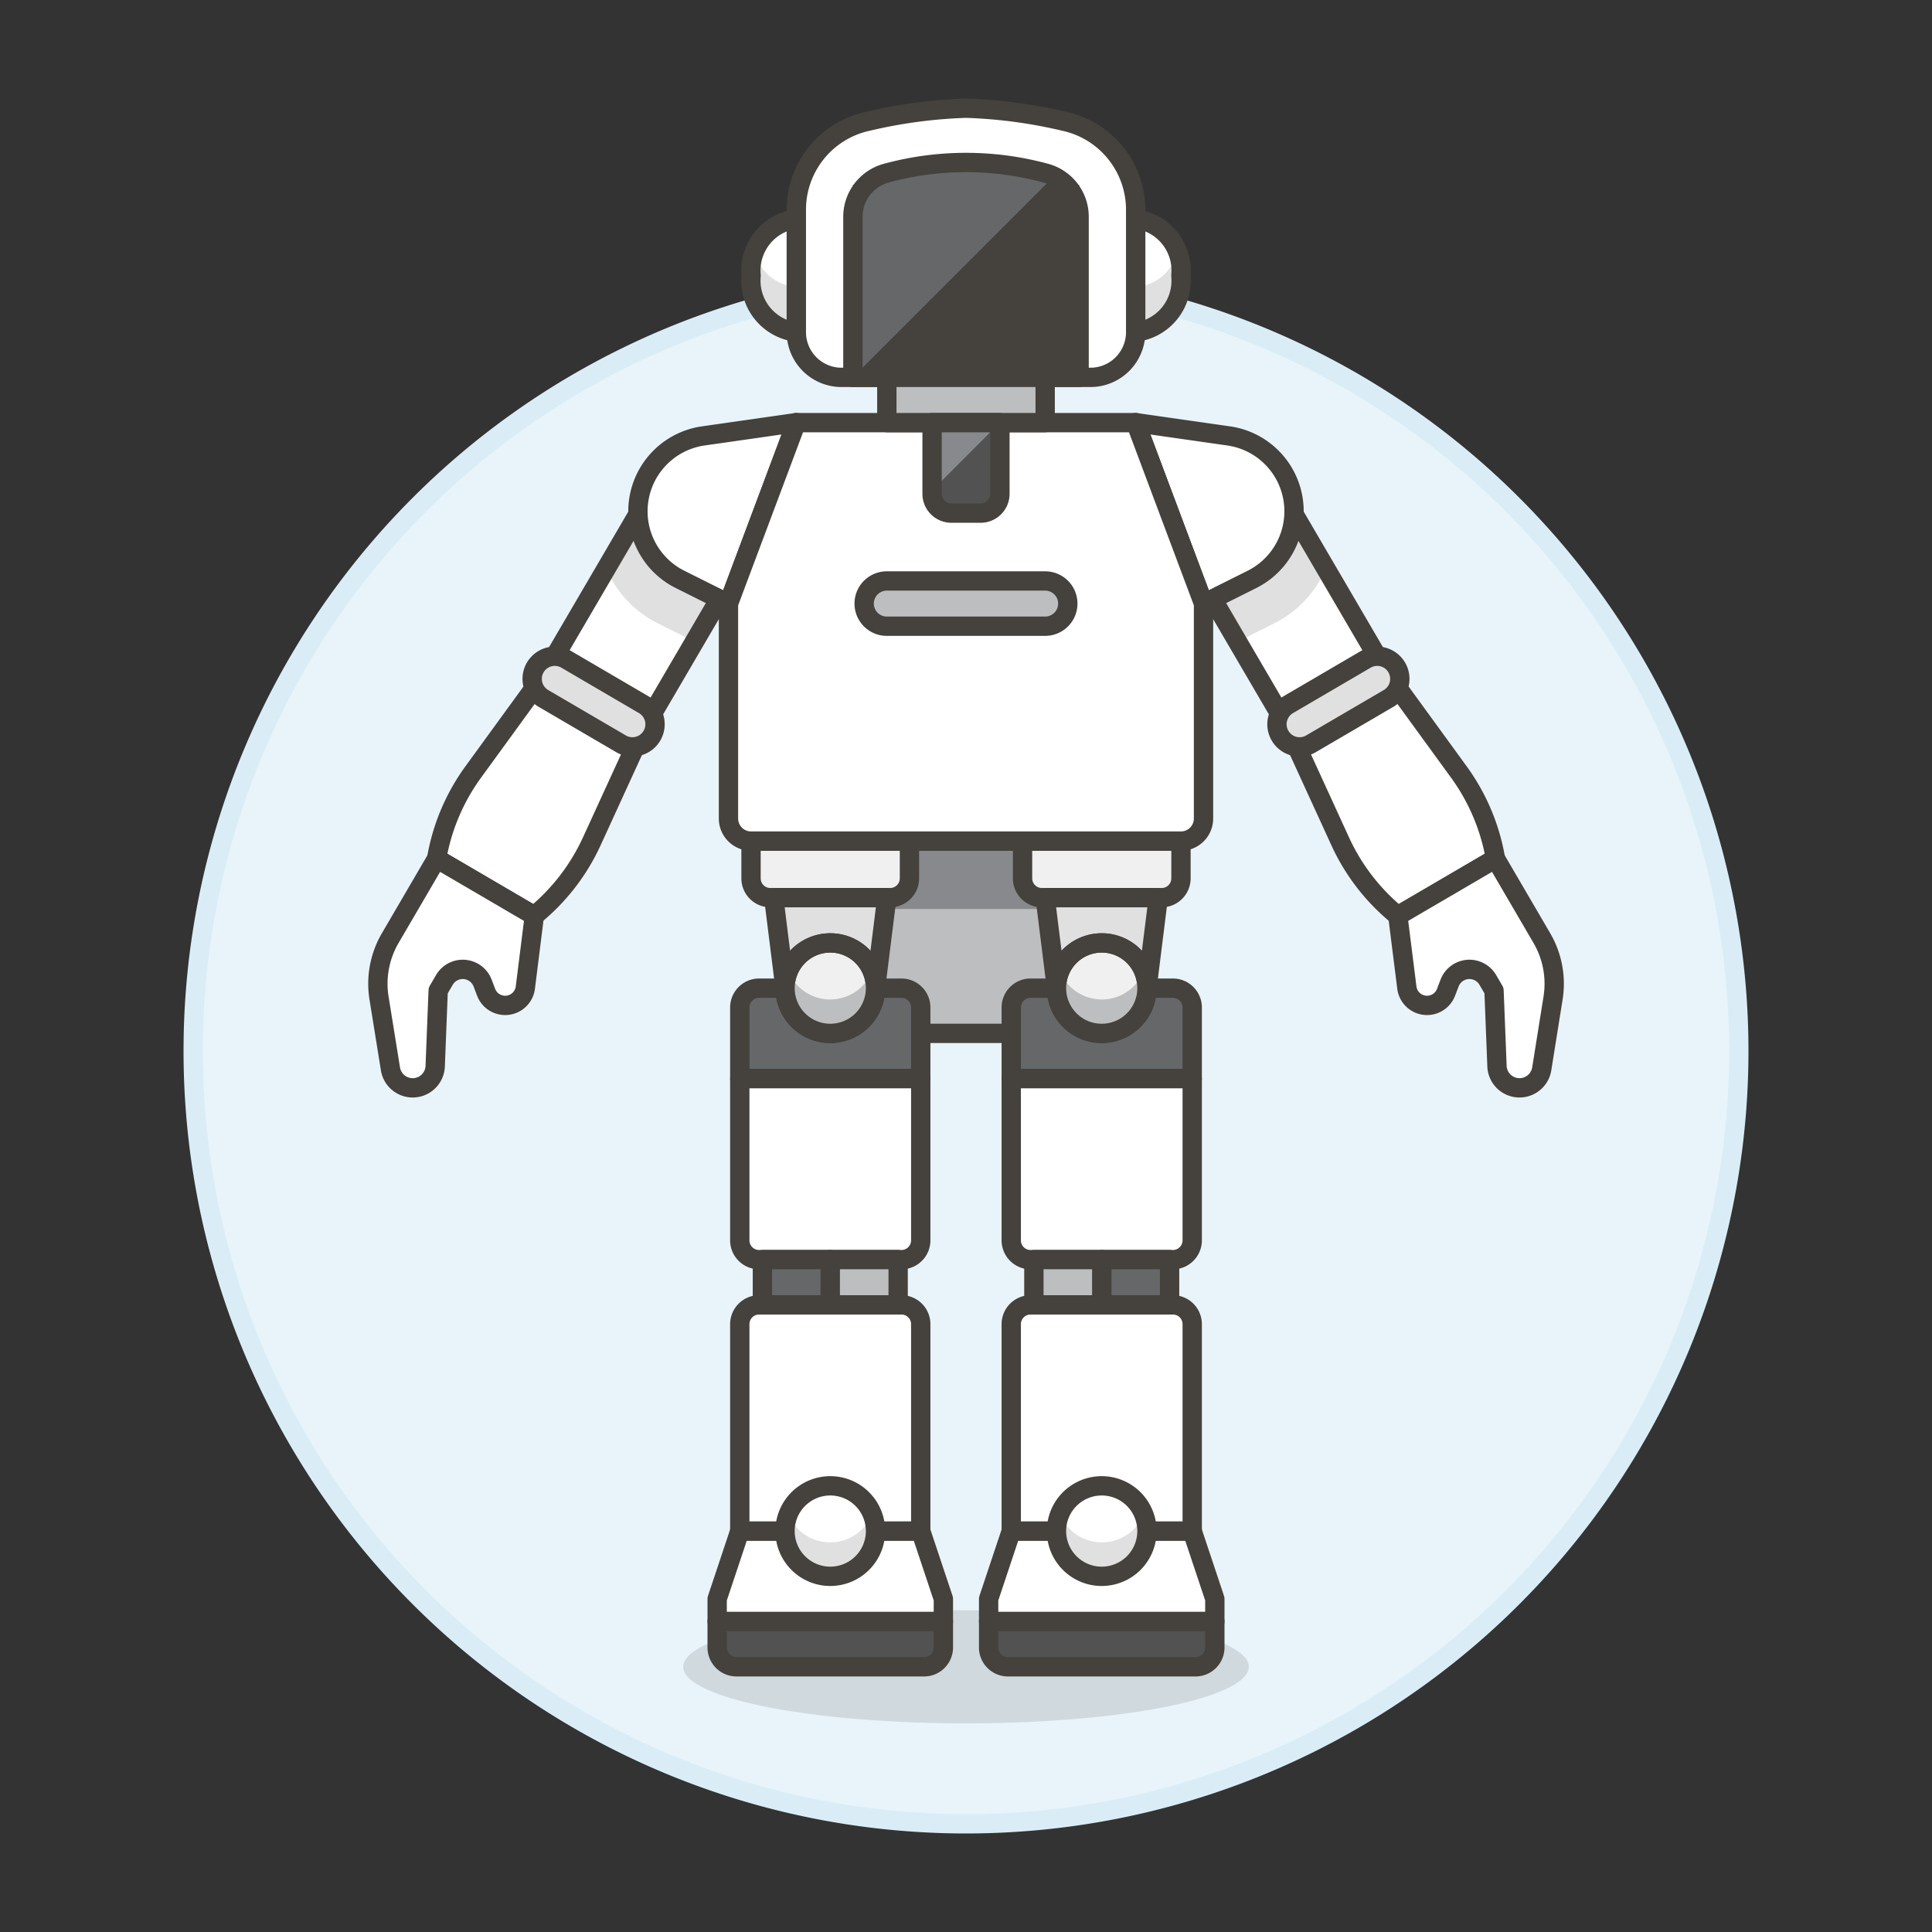 <svg xmlns="http://www.w3.org/2000/svg" version="1.1" xmlns:xlink="http://www.w3.org/1999/xlink" xmlns:svgjs="http://svgjs.com/svgjs" viewBox="0 0 200 200" width="200" height="200"><rect x="0" y="0" width="200" height="200" fill="#333333" stroke="none"/><g transform="matrix(2,0,0,2,0,0)"><path d="M10.000 54.400 A40.000 40.000 0 1 0 90.000 54.400 A40.000 40.000 0 1 0 10.000 54.400 Z" fill="#e8f4fa" stroke="#daedf7" stroke-linecap="round" stroke-linejoin="round"></path><path d="M35.364 86.273 A14.636 2.927 0 1 0 64.636 86.273 A14.636 2.927 0 1 0 35.364 86.273 Z" fill="#45413c" opacity=".15"></path><path d="M28.569 28.592H38.521V34.446H28.569z" fill="#ffffff" transform="translate(-10.598 44.564) rotate(-59.68)"></path><path d="M33.53,25.746l-2.153,3.682a5.666,5.666,0,0,0,2.691,2.846l1.878.939L38.584,28.7Z" fill="#e0e0e0"></path><path d="M28.569 28.592H38.521V34.446H28.569z" fill="none" stroke="#45413c" stroke-linecap="round" stroke-linejoin="round" transform="translate(-10.598 44.564) rotate(-59.68)"></path><path d="M33.264,37.8,30.63,43.549A10.722,10.722,0,0,1,27.649,47.4L22.6,44.444a10.709,10.709,0,0,1,1.895-4.486l3.721-5.115Z" fill="#ffffff" stroke="#45413c" stroke-linecap="round" stroke-linejoin="round"></path><path d="M33.35,36.492a1.171,1.171,0,0,1-1.182,2.021l-4.043-2.364a1.171,1.171,0,0,1,1.182-2.022Z" fill="#e0e0e0" stroke="#45413c" stroke-linecap="round" stroke-linejoin="round"></path><path d="M22.6,44.444l-2.4,4.109a4.69,4.69,0,0,0-.581,3.109l.591,3.665a1.166,1.166,0,0,0,2.316-.139l.154-3.917.322-.551a1.1,1.1,0,0,1,1.977.161l.185.483a1.053,1.053,0,0,0,2.028-.248l.465-3.716Z" fill="#ffffff" stroke="#45413c" stroke-linecap="round" stroke-linejoin="round"></path><path d="M43.56 43.536H56.44V53.488H43.56z" fill="#bdbec0"></path><path d="M43.56 43.536H56.44V47.049H43.56z" fill="#87898c"></path><path d="M43.56 43.536H56.44V53.488H43.56z" fill="none" stroke="#45413c" stroke-linecap="round" stroke-linejoin="round"></path><path d="M41.218,17.192a2.684,2.684,0,0,1-2.341-2.928,2.684,2.684,0,0,1,2.341-2.927Z" fill="#ffffff"></path><path d="M39.072,13.094a3.554,3.554,0,0,0-.2,1.17,2.684,2.684,0,0,0,2.341,2.928V14.85A2.392,2.392,0,0,1,39.072,13.094Z" fill="#e0e0e0"></path><path d="M41.218,17.192a2.684,2.684,0,0,1-2.341-2.928,2.684,2.684,0,0,1,2.341-2.927Z" fill="none" stroke="#45413c" stroke-linecap="round" stroke-linejoin="round"></path><path d="M58.782,17.192a2.684,2.684,0,0,0,2.341-2.928,2.684,2.684,0,0,0-2.341-2.927Z" fill="#ffffff"></path><path d="M60.928,13.094a3.554,3.554,0,0,1,.2,1.17,2.684,2.684,0,0,1-2.341,2.928V14.85A2.392,2.392,0,0,0,60.928,13.094Z" fill="#e0e0e0"></path><path d="M58.782,17.192a2.684,2.684,0,0,0,2.341-2.928,2.684,2.684,0,0,0-2.341-2.927Z" fill="none" stroke="#45413c" stroke-linecap="round" stroke-linejoin="round"></path><path d="M56.44,19.533a2.342,2.342,0,0,0,2.342-2.341V10.858a4.685,4.685,0,0,0-3.675-4.575A25.66,25.66,0,0,0,50,5.6a25.66,25.66,0,0,0-5.107.683,4.677,4.677,0,0,0-3.675,4.575v6.334a2.342,2.342,0,0,0,2.342,2.341Z" fill="#ffffff" stroke="#45413c" stroke-linecap="round" stroke-linejoin="round"></path><path d="M48.829 83.931L37.12 83.931 37.12 82.76 38.291 79.248 47.658 79.248 48.829 82.76 48.829 83.931z" fill="#ffffff" stroke="#45413c" stroke-linecap="round" stroke-linejoin="round"></path><path d="M47.658,55.83H38.291V52.147a1,1,0,0,1,1-1h7.367a1,1,0,0,1,1,1Z" fill="#656769" stroke="#45413c" stroke-linecap="round" stroke-linejoin="round"></path><path d="M37.706,31.242,35.2,29.99a3.941,3.941,0,0,1,1.2-7.427l4.812-.688Z" fill="#ffffff" stroke="#45413c" stroke-linecap="round" stroke-linejoin="round"></path><path d="M46.073,46.463h-6.2a1,1,0,0,1-1-1V43.536h8.2v1.927A1,1,0,0,1,46.073,46.463Z" fill="#f0f0f0" stroke="#45413c" stroke-linecap="round" stroke-linejoin="round"></path><path d="M45.902 46.463L45.317 51.147 40.633 51.147 40.048 46.463 45.902 46.463z" fill="#e0e0e0" stroke="#45413c" stroke-linecap="round" stroke-linejoin="round"></path><path d="M40.633 51.147 A2.342 2.342 0 1 0 45.317 51.147 A2.342 2.342 0 1 0 40.633 51.147 Z" fill="#f0f0f0" stroke="#45413c" stroke-linecap="round" stroke-linejoin="round"></path><path d="M42.975,51.732A2.341,2.341,0,0,1,40.8,50.269a2.342,2.342,0,1,0,4.342,0A2.343,2.343,0,0,1,42.975,51.732Z" fill="#bdbec0"></path><path d="M40.633 51.147 A2.342 2.342 0 1 0 45.317 51.147 A2.342 2.342 0 1 0 40.633 51.147 Z" fill="none" stroke="#45413c" stroke-linecap="round" stroke-linejoin="round"></path><path d="M46.658,65.2H39.291a1,1,0,0,1-1-1V55.83h9.367V64.2A1,1,0,0,1,46.658,65.2Z" fill="#ffffff" stroke="#45413c" stroke-linecap="round" stroke-linejoin="round"></path><path d="M47.658,79.248H38.291V68.539a1,1,0,0,1,1-1h7.367a1,1,0,0,1,1,1Z" fill="#ffffff" stroke="#45413c" stroke-linecap="round" stroke-linejoin="round"></path><path d="M40.633 79.248 A2.342 2.342 0 1 0 45.317 79.248 A2.342 2.342 0 1 0 40.633 79.248 Z" fill="#ffffff"></path><path d="M42.975,79.833A2.34,2.34,0,0,1,40.8,78.369a2.342,2.342,0,1,0,4.342,0A2.342,2.342,0,0,1,42.975,79.833Z" fill="#e0e0e0"></path><path d="M40.633 79.248 A2.342 2.342 0 1 0 45.317 79.248 A2.342 2.342 0 1 0 40.633 79.248 Z" fill="none" stroke="#45413c" stroke-linecap="round" stroke-linejoin="round"></path><path d="M39.462 65.197H42.975V67.539H39.462z" fill="#656769" stroke="#45413c" stroke-linecap="round" stroke-linejoin="round"></path><path d="M42.975 65.197H46.488V67.539H42.975z" fill="#bdbec0" stroke="#45413c" stroke-linecap="round" stroke-linejoin="round"></path><path d="M47.829,86.273H38.12a1,1,0,0,1-1-1V83.931H48.829v1.342A1,1,0,0,1,47.829,86.273Z" fill="#525252" stroke="#45413c" stroke-linecap="round" stroke-linejoin="round"></path><path d="M63.528 26.543H69.382V36.495H63.528z" fill="#ffffff" transform="translate(-6.822 37.86) rotate(-30.32)"></path><path d="M66.47,25.746l2.153,3.682a5.666,5.666,0,0,1-2.691,2.846l-1.878.939L61.416,28.7Z" fill="#e0e0e0"></path><path d="M63.528 26.543H69.382V36.495H63.528z" fill="none" stroke="#45413c" stroke-linecap="round" stroke-linejoin="round" transform="translate(-6.822 37.86) rotate(-30.32)"></path><path d="M66.736,37.8l2.634,5.751A10.722,10.722,0,0,0,72.351,47.4l5.054-2.956a10.709,10.709,0,0,0-1.895-4.486l-3.721-5.115Z" fill="#ffffff" stroke="#45413c" stroke-linecap="round" stroke-linejoin="round"></path><path d="M66.65,36.492a1.171,1.171,0,0,0,1.182,2.021l4.043-2.364a1.171,1.171,0,1,0-1.182-2.022Z" fill="#e0e0e0" stroke="#45413c" stroke-linecap="round" stroke-linejoin="round"></path><path d="M77.405,44.444l2.4,4.109a4.69,4.69,0,0,1,.581,3.109L79.8,55.327a1.166,1.166,0,0,1-2.316-.139l-.154-3.917-.322-.551a1.1,1.1,0,0,0-1.977.161l-.185.483a1.053,1.053,0,0,1-2.028-.248L72.351,47.4Z" fill="#ffffff" stroke="#45413c" stroke-linecap="round" stroke-linejoin="round"></path><path d="M51.171 83.931L62.88 83.931 62.88 82.76 61.709 79.248 52.342 79.248 51.171 82.76 51.171 83.931z" fill="#ffffff" stroke="#45413c" stroke-linecap="round" stroke-linejoin="round"></path><path d="M52.342,55.83h9.367V52.147a1,1,0,0,0-1-1H53.342a1,1,0,0,0-1,1Z" fill="#656769" stroke="#45413c" stroke-linecap="round" stroke-linejoin="round"></path><path d="M62.294,31.242,64.8,29.99a3.941,3.941,0,0,0-1.205-7.427l-4.812-.688Z" fill="#ffffff" stroke="#45413c" stroke-linecap="round" stroke-linejoin="round"></path><path d="M53.927,46.463h6.2a1,1,0,0,0,1-1V43.536h-8.2v1.927A1,1,0,0,0,53.927,46.463Z" fill="#f0f0f0" stroke="#45413c" stroke-linecap="round" stroke-linejoin="round"></path><path d="M54.098 46.463L54.683 51.147 59.367 51.147 59.952 46.463 54.098 46.463z" fill="#e0e0e0" stroke="#45413c" stroke-linecap="round" stroke-linejoin="round"></path><path d="M54.683 51.147 A2.342 2.342 0 1 0 59.367 51.147 A2.342 2.342 0 1 0 54.683 51.147 Z" fill="#f0f0f0" stroke="#45413c" stroke-linecap="round" stroke-linejoin="round"></path><path d="M57.025,51.732A2.341,2.341,0,0,0,59.2,50.269a2.342,2.342,0,1,1-4.342,0A2.343,2.343,0,0,0,57.025,51.732Z" fill="#bdbec0"></path><path d="M54.683 51.147 A2.342 2.342 0 1 0 59.367 51.147 A2.342 2.342 0 1 0 54.683 51.147 Z" fill="none" stroke="#45413c" stroke-linecap="round" stroke-linejoin="round"></path><path d="M53.342,65.2h7.367a1,1,0,0,0,1-1V55.83H52.342V64.2A1,1,0,0,0,53.342,65.2Z" fill="#ffffff" stroke="#45413c" stroke-linecap="round" stroke-linejoin="round"></path><path d="M52.342,79.248h9.367V68.539a1,1,0,0,0-1-1H53.342a1,1,0,0,0-1,1Z" fill="#ffffff" stroke="#45413c" stroke-linecap="round" stroke-linejoin="round"></path><path d="M54.683 79.248 A2.342 2.342 0 1 0 59.367 79.248 A2.342 2.342 0 1 0 54.683 79.248 Z" fill="#ffffff"></path><path d="M57.025,79.833A2.34,2.34,0,0,0,59.2,78.369a2.342,2.342,0,1,1-4.342,0A2.342,2.342,0,0,0,57.025,79.833Z" fill="#e0e0e0"></path><path d="M54.683 79.248 A2.342 2.342 0 1 0 59.367 79.248 A2.342 2.342 0 1 0 54.683 79.248 Z" fill="none" stroke="#45413c" stroke-linecap="round" stroke-linejoin="round"></path><path d="M57.025 65.197H60.538V67.539H57.025z" fill="#656769" stroke="#45413c" stroke-linecap="round" stroke-linejoin="round"></path><path d="M53.513 65.197H57.026V67.539H53.513z" fill="#bdbec0" stroke="#45413c" stroke-linecap="round" stroke-linejoin="round"></path><path d="M52.171,86.273H61.88a1,1,0,0,0,1-1V83.931H51.171v1.342A1,1,0,0,0,52.171,86.273Z" fill="#525252" stroke="#45413c" stroke-linecap="round" stroke-linejoin="round"></path><path d="M58.782,21.875H41.218l-3.512,9.367V42.365a1.171,1.171,0,0,0,1.171,1.171H61.123a1.171,1.171,0,0,0,1.171-1.171V31.242Z" fill="#ffffff" stroke="#45413c" stroke-linecap="round" stroke-linejoin="round"></path><path d="M55.854,19.533H44.146V9.581a15.218,15.218,0,0,1,11.708,0Z" fill="#45413c"></path><path d="M54.554,9.125a2.317,2.317,0,0,0-.414-.159,15.691,15.691,0,0,0-8.28,0,2.343,2.343,0,0,0-1.714,2.257v8.31Z" fill="#656769"></path><path d="M55.854,19.533H44.146v-8.31A2.342,2.342,0,0,1,45.86,8.966a15.691,15.691,0,0,1,8.28,0,2.339,2.339,0,0,1,1.714,2.257Z" fill="none" stroke="#45413c" stroke-linecap="round" stroke-linejoin="round"></path><path d="M45.902 19.533H54.098V21.875H45.902z" fill="#bdbec0" stroke="#45413c" stroke-linecap="round" stroke-linejoin="round"></path><path d="M50.756,26.559H49.244a1,1,0,0,1-1-1V21.875h3.512v3.684A1,1,0,0,1,50.756,26.559Z" fill="#525252"></path><path d="M48.244 21.875L48.244 25.388 51.756 21.875 48.244 21.875z" fill="#87898c"></path><path d="M50.756,26.559H49.244a1,1,0,0,1-1-1V21.875h3.512v3.684A1,1,0,0,1,50.756,26.559Z" fill="none" stroke="#45413c" stroke-linecap="round" stroke-linejoin="round"></path><path d="M55.269,31.242A1.171,1.171,0,0,1,54.1,32.413H45.9a1.171,1.171,0,0,1,0-2.342h8.2A1.171,1.171,0,0,1,55.269,31.242Z" fill="#bdbec0" stroke="#45413c" stroke-linecap="round" stroke-linejoin="round"></path></g></svg>